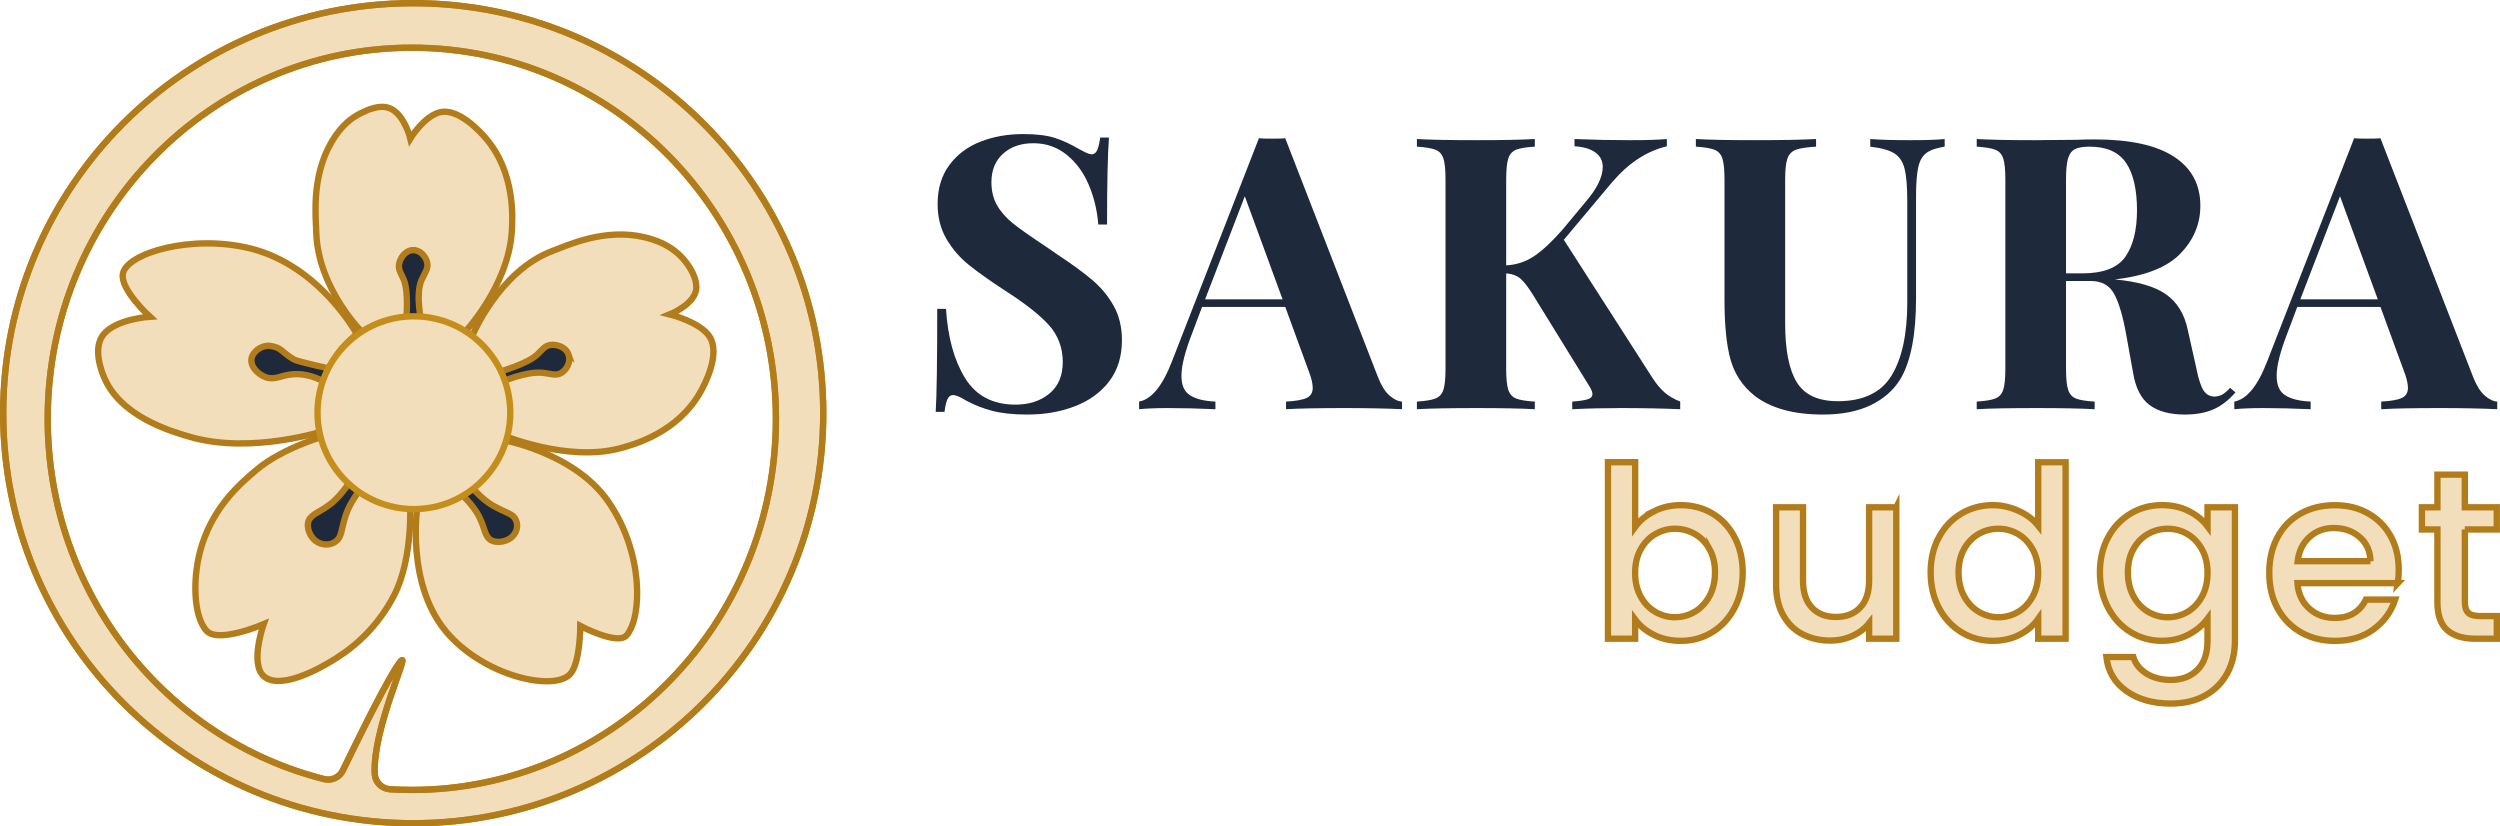 <?xml version="1.0" encoding="UTF-8"?>
<svg id="Layer_1" data-name="Layer 1" xmlns="http://www.w3.org/2000/svg" viewBox="0 0 786.15 259.88">
  <defs>
    <style>
      .cls-1 {
        stroke: #c58e1b;
      }

      .cls-1, .cls-2, .cls-3 {
        stroke-miterlimit: 10;
        stroke-width: 2px;
      }

      .cls-1, .cls-3 {
        fill: #f2debb;
      }

      .cls-2 {
        fill: none;
      }

      .cls-2, .cls-3 {
        stroke: #b27c1b;
      }

      .cls-4 {
        fill: #1e2a3b;
      }
    </style>
  </defs>
  <path class="cls-4" d="M331.68,43.36c2.48.8,5,1.96,7.56,3.48.88.48,1.66.88,2.34,1.2.68.32,1.26.48,1.74.48.72,0,1.28-.42,1.68-1.26.4-.84.72-2.18.96-4.02h2.76c-.4,5.36-.6,14.48-.6,27.36h-2.76c-.32-4.32-1.3-8.44-2.94-12.36-1.64-3.92-3.96-7.1-6.96-9.54-3-2.44-6.5-3.66-10.5-3.66s-7.1,1.1-9.54,3.3c-2.44,2.2-3.66,5.18-3.66,8.94,0,2.8.6,5.24,1.8,7.32,1.2,2.08,2.88,3.98,5.04,5.7,2.16,1.72,5.48,4.06,9.96,7.02l3.84,2.64c4.72,3.12,8.44,5.84,11.16,8.16,2.72,2.32,4.94,5.02,6.66,8.1,1.72,3.08,2.58,6.66,2.58,10.74,0,5.12-1.32,9.42-3.96,12.9-2.64,3.48-6.22,6.1-10.74,7.86-4.52,1.76-9.54,2.64-15.06,2.64-4.48,0-8.2-.4-11.16-1.2-2.96-.8-5.68-1.88-8.16-3.24-1.76-1.12-3.12-1.68-4.08-1.68-.72,0-1.28.42-1.68,1.26-.4.84-.72,2.18-.96,4.02h-2.76c.32-5.04.48-15.84.48-32.4h2.76c.56,8.96,2.56,16.22,6,21.78,3.44,5.56,8.72,8.34,15.84,8.34,4.32,0,7.88-1.16,10.68-3.48,2.8-2.32,4.2-5.64,4.2-9.96s-1.44-8.32-4.32-11.52c-2.88-3.2-7.44-6.8-13.68-10.8-4.8-3.12-8.64-5.84-11.52-8.16-2.88-2.32-5.24-5.06-7.08-8.22-1.84-3.16-2.76-6.82-2.76-10.98,0-4.8,1.22-8.86,3.66-12.18,2.44-3.32,5.7-5.78,9.78-7.38,4.08-1.6,8.56-2.4,13.44-2.4,4.16,0,7.48.4,9.96,1.2h0Z"/>
  <path class="cls-4" d="M436.92,124.36c1.36,1.2,2.68,1.84,3.96,1.92v2.4c-4.8-.24-10.88-.36-18.24-.36-8.16,0-14.24.12-18.24.36v-2.4c3.04-.16,5.2-.54,6.48-1.14,1.28-.6,1.92-1.66,1.92-3.18,0-1.44-.48-3.36-1.44-5.76l-7.2-19.68h-26.16l-3.12,8.28c-2.24,5.76-3.36,10.2-3.36,13.32s.9,5.02,2.7,6.18c1.8,1.16,4.46,1.82,7.98,1.98v2.4c-5.44-.24-10.4-.36-14.88-.36-3.68,0-6.72.12-9.12.36v-2.4c3.92-.72,7.36-4.92,10.32-12.6l27.36-70.2c.88.08,2.28.12,4.2.12s3.28-.04,4.08-.12l29.16,75.12c1.04,2.64,2.24,4.56,3.6,5.76h0ZM403.32,94.12l-11.88-32.4-12.48,32.4h24.36Z"/>
  <path class="cls-4" d="M523.44,123.4c1.28,1.12,2.92,2.08,4.92,2.88v2.4c-5.6-.24-11.84-.36-18.72-.36-5.28,0-10.36.12-15.24.36v-2.4c2.24-.16,3.86-.4,4.86-.72,1-.32,1.5-.88,1.5-1.68,0-.64-.44-1.64-1.32-3l-17.4-28.2c-1.6-2.56-2.94-4.28-4.02-5.16-1.08-.88-2.54-1.4-4.38-1.56v30c0,3.04.22,5.24.66,6.6.44,1.36,1.26,2.28,2.46,2.76s3.16.8,5.88.96v2.4c-4.32-.24-10.36-.36-18.12-.36-8.56,0-14.88.12-18.96.36v-2.4c2.64-.16,4.58-.48,5.82-.96,1.24-.48,2.08-1.4,2.52-2.76.44-1.36.66-3.56.66-6.6v-59.52c0-3.04-.22-5.24-.66-6.6-.44-1.36-1.28-2.28-2.52-2.76-1.24-.48-3.18-.8-5.82-.96v-2.4c4.08.24,10.4.36,18.96.36,7.76,0,13.8-.12,18.12-.36v2.4c-2.72.16-4.68.48-5.88.96s-2.02,1.4-2.46,2.76c-.44,1.36-.66,3.56-.66,6.6v27c3.2-.16,6.12-1.12,8.76-2.88,2.64-1.76,5.64-4.56,9-8.4l7.08-8.52c3.68-4.24,5.52-7.96,5.52-11.16,0-1.92-.78-3.44-2.34-4.56-1.56-1.12-3.74-1.76-6.54-1.92v-2.28c5.84.24,11.76.36,17.76.36,4.64,0,8.4-.12,11.28-.36v2.28c-6.4,1.52-12.2,5.36-17.4,11.52l-15,17.88,27.96,43.56c1.2,1.84,2.44,3.32,3.72,4.44h0Z"/>
  <path class="cls-4" d="M611.52,46.12c-2.64.4-4.58,1.08-5.82,2.04-1.24.96-2.08,2.48-2.52,4.56-.44,2.08-.66,5.16-.66,9.24v31.8c0,11.44-1.64,19.92-4.92,25.44-2.16,3.52-5.28,6.26-9.36,8.22s-9.08,2.94-15,2.94c-9.28,0-16.48-2-21.6-6-3.68-2.96-6.16-6.7-7.44-11.22-1.28-4.52-1.92-10.86-1.92-19.02v-37.68c0-3.04-.22-5.24-.66-6.6-.44-1.36-1.28-2.28-2.52-2.76-1.24-.48-3.18-.8-5.82-.96v-2.4c4.08.24,10.32.36,18.72.36s14.68-.12,19.08-.36v2.4c-2.88.16-4.98.48-6.3.96s-2.22,1.4-2.7,2.76c-.48,1.36-.72,3.56-.72,6.6v45.24c0,8.4,1.22,14.58,3.66,18.54,2.44,3.96,6.74,5.94,12.9,5.94,8,0,13.64-2.7,16.92-8.1,3.28-5.4,4.92-13.06,4.92-22.98v-31.68c0-4.64-.28-8.08-.84-10.32-.56-2.24-1.64-3.86-3.24-4.86-1.6-1-4.12-1.7-7.56-2.1v-2.4c3.04.24,7.36.36,12.96.36,4.48,0,7.96-.12,10.44-.36v2.4h0Z"/>
  <path class="cls-4" d="M702.96,123.4c-2.16,2.48-4.48,4.26-6.96,5.34-2.48,1.08-5.48,1.62-9,1.62-4.64,0-8.3-.98-10.98-2.94-2.68-1.96-4.42-5.3-5.22-10.02l-2.16-12c-1.04-5.84-2.3-10.14-3.78-12.9-1.48-2.76-3.94-4.14-7.38-4.14h-7.8v27.6c0,3.04.22,5.24.66,6.6.44,1.36,1.26,2.28,2.46,2.76s3.16.8,5.88.96v2.4c-4.32-.24-10.36-.36-18.12-.36-8.56,0-14.88.12-18.96.36v-2.4c2.64-.16,4.58-.48,5.82-.96,1.24-.48,2.08-1.4,2.52-2.76.44-1.36.66-3.56.66-6.6v-59.52c0-3.04-.22-5.24-.66-6.6-.44-1.36-1.28-2.28-2.52-2.76-1.24-.48-3.18-.8-5.82-.96v-2.4c4.08.24,10.16.36,18.24.36l13.32-.12c1.6-.08,3.44-.12,5.52-.12,11.04,0,19.34,1.8,24.9,5.4s8.34,8.76,8.34,15.48c0,5.68-2.08,10.68-6.24,15-4.16,4.32-11.04,7.04-20.64,8.16,7.2.64,12.56,2.2,16.08,4.68,3.52,2.48,5.8,6.2,6.84,11.16l2.76,12.36c.64,3.2,1.38,5.44,2.22,6.72.84,1.28,2.02,1.92,3.54,1.92.96-.08,1.78-.32,2.46-.72.68-.4,1.46-1.08,2.34-2.04l1.68,1.44h0ZM652.38,46.96c-1,.56-1.7,1.56-2.1,3-.4,1.44-.6,3.6-.6,6.48v29.52h5.16c6.56,0,11.06-1.74,13.5-5.22,2.44-3.48,3.66-8.38,3.66-14.7s-1.16-11.52-3.48-14.88c-2.32-3.36-6.12-5.04-11.4-5.04-2.16,0-3.74.28-4.74.84h0Z"/>
  <path class="cls-4" d="M781.32,124.36c1.36,1.2,2.68,1.84,3.96,1.92v2.4c-4.8-.24-10.88-.36-18.24-.36-8.16,0-14.24.12-18.24.36v-2.4c3.04-.16,5.2-.54,6.48-1.14,1.28-.6,1.92-1.66,1.92-3.18,0-1.44-.48-3.36-1.44-5.76l-7.2-19.68h-26.16l-3.12,8.28c-2.24,5.76-3.36,10.2-3.36,13.32s.9,5.02,2.7,6.18c1.8,1.16,4.46,1.82,7.98,1.98v2.4c-5.44-.24-10.4-.36-14.88-.36-3.68,0-6.72.12-9.12.36v-2.4c3.92-.72,7.36-4.92,10.32-12.6l27.36-70.2c.88.08,2.28.12,4.2.12s3.28-.04,4.08-.12l29.16,75.12c1.04,2.64,2.24,4.56,3.6,5.76h0ZM747.72,94.12l-11.88-32.4-12.48,32.4h24.36Z"/>
  <path class="cls-3" d="M520.14,160.76c2.52-1.27,5.34-1.91,8.44-1.91,3.65,0,6.95.88,9.9,2.62,2.95,1.75,5.28,4.24,6.98,7.46,1.7,3.23,2.55,6.91,2.55,11.06s-.85,7.86-2.55,11.14c-1.7,3.27-4.04,5.83-7.01,7.65-2.98,1.83-6.26,2.74-9.86,2.74-3.2,0-6.04-.62-8.51-1.88-2.47-1.25-4.44-2.85-5.89-4.8v6h-8.55v-55.5h8.55v20.33c1.45-2,3.44-3.64,5.96-4.91h0s0,0,0,0ZM537.54,172.61c-1.17-2.07-2.73-3.65-4.65-4.73-1.93-1.08-3.99-1.61-6.19-1.61s-4.19.55-6.11,1.65c-1.93,1.1-3.48,2.7-4.65,4.8-1.18,2.1-1.76,4.58-1.76,7.42s.59,5.34,1.76,7.46c1.17,2.13,2.72,3.74,4.65,4.84,1.92,1.1,3.96,1.65,6.11,1.65s4.26-.56,6.19-1.69c1.92-1.12,3.47-2.76,4.65-4.91,1.17-2.15,1.76-4.65,1.76-7.5s-.59-5.31-1.76-7.39h0Z"/>
  <path class="cls-3" d="M596.31,159.52v41.33h-8.55v-4.88c-1.35,1.7-3.11,3.04-5.29,4.01-2.18.98-4.49,1.46-6.94,1.46-3.25,0-6.16-.68-8.74-2.02s-4.6-3.35-6.07-6c-1.48-2.65-2.21-5.85-2.21-9.6v-24.3h8.47v23.02c0,3.7.92,6.54,2.78,8.51,1.85,1.98,4.38,2.96,7.58,2.96s5.74-.99,7.61-2.96c1.88-1.98,2.81-4.81,2.81-8.51v-23.02h8.55,0Z"/>
  <path class="cls-3" d="M609.69,168.97c1.73-3.2,4.08-5.69,7.05-7.46,2.97-1.77,6.29-2.66,9.94-2.66,2.7,0,5.36.59,7.99,1.76s4.71,2.74,6.26,4.69v-19.95h8.62v55.5h-8.62v-6.23c-1.4,2-3.34,3.65-5.81,4.95-2.47,1.3-5.31,1.95-8.51,1.95-3.6,0-6.89-.91-9.86-2.74-2.97-1.82-5.32-4.37-7.05-7.65-1.72-3.27-2.59-6.99-2.59-11.14s.86-7.83,2.59-11.02h0ZM639.17,172.72c-1.18-2.1-2.71-3.7-4.61-4.8-1.9-1.1-3.95-1.65-6.15-1.65s-4.25.54-6.15,1.61c-1.9,1.08-3.44,2.65-4.61,4.73-1.18,2.08-1.76,4.54-1.76,7.39s.59,5.35,1.76,7.5c1.17,2.15,2.72,3.79,4.65,4.91,1.92,1.12,3.96,1.69,6.11,1.69s4.25-.55,6.15-1.65,3.44-2.71,4.61-4.84c1.17-2.12,1.76-4.61,1.76-7.46s-.59-5.32-1.76-7.42h0Z"/>
  <path class="cls-3" d="M688.37,160.76c2.48,1.27,4.41,2.86,5.81,4.76v-6h8.62v42c0,3.8-.8,7.19-2.4,10.16-1.6,2.97-3.91,5.31-6.94,7.01-3.03,1.7-6.64,2.55-10.84,2.55-5.6,0-10.25-1.31-13.95-3.94s-5.8-6.19-6.3-10.69h8.48c.65,2.15,2.04,3.89,4.16,5.21,2.12,1.32,4.66,1.99,7.61,1.99,3.45,0,6.24-1.05,8.36-3.15s3.19-5.15,3.19-9.15v-6.9c-1.45,1.95-3.41,3.59-5.89,4.91-2.48,1.32-5.29,1.99-8.44,1.99-3.6,0-6.89-.91-9.86-2.74-2.97-1.82-5.32-4.37-7.05-7.65-1.72-3.27-2.59-6.99-2.59-11.14s.86-7.83,2.59-11.02c1.73-3.2,4.08-5.69,7.05-7.46,2.97-1.77,6.26-2.66,9.86-2.66,3.2,0,6.04.64,8.51,1.91h0ZM692.42,172.72c-1.18-2.1-2.71-3.7-4.61-4.8-1.9-1.1-3.95-1.65-6.15-1.65s-4.25.54-6.15,1.61c-1.9,1.08-3.44,2.65-4.61,4.73-1.18,2.08-1.76,4.54-1.76,7.39s.59,5.35,1.76,7.5c1.17,2.15,2.72,3.79,4.65,4.91,1.92,1.12,3.96,1.69,6.11,1.69s4.25-.55,6.15-1.65,3.44-2.71,4.61-4.84c1.17-2.12,1.76-4.61,1.76-7.46s-.59-5.32-1.76-7.42h0Z"/>
  <path class="cls-3" d="M754.03,183.37h-31.58c.25,3.3,1.47,5.95,3.67,7.95s4.9,3,8.1,3c4.6,0,7.85-1.92,9.75-5.77h9.22c-1.25,3.8-3.51,6.91-6.79,9.34-3.28,2.43-7.34,3.64-12.19,3.64-3.95,0-7.49-.89-10.61-2.66-3.12-1.77-5.58-4.27-7.35-7.5-1.78-3.23-2.66-6.96-2.66-11.21s.86-7.99,2.59-11.21c1.73-3.23,4.15-5.71,7.28-7.46,3.12-1.75,6.71-2.62,10.76-2.62s7.37.85,10.42,2.55c3.05,1.7,5.42,4.09,7.12,7.16,1.7,3.08,2.55,6.61,2.55,10.61,0,1.55-.1,2.95-.3,4.2h0ZM745.4,176.47c-.05-3.15-1.18-5.67-3.38-7.58-2.2-1.9-4.93-2.85-8.17-2.85-2.95,0-5.48.94-7.58,2.81-2.1,1.88-3.35,4.41-3.75,7.61h22.88Z"/>
  <path class="cls-3" d="M775.1,166.5v22.88c0,1.55.36,2.66,1.09,3.34.72.68,1.96,1.01,3.71,1.01h5.25v7.12h-6.75c-3.85,0-6.8-.9-8.85-2.7-2.05-1.8-3.08-4.73-3.08-8.77v-22.88h-4.88v-6.98h4.88v-10.27h8.62v10.27h10.05v6.98h-10.05Z"/>
  <path class="cls-1" d="M129.94,1C58.73,1,1,58.72,1,129.94s57.73,128.94,128.94,128.94,128.94-57.73,128.94-128.94S201.15,1,129.94,1h0ZM129.5,248.4c-2.3,0-4.59-.07-6.86-.21-2.56-.16-4.65-2.18-4.79-4.74-.77-14.33,11.44-39.34,8.14-35.48-3.38,3.96-13.05,23.77-18.19,34.31-1.06,2.18-3.5,3.31-5.85,2.72-49.93-12.57-86.95-58.53-86.95-113.3,0-64.46,51.27-116.7,114.5-116.7s114.5,52.24,114.5,116.7-51.27,116.7-114.5,116.7h0Z"/>
  <path class="cls-2" d="M129.94,1C58.73,1,1,58.72,1,129.94s57.73,128.94,128.94,128.94,128.94-57.73,128.94-128.94S201.15,1,129.94,1h0ZM129.5,248.4c-2.3,0-4.59-.07-6.86-.21-2.56-.16-4.65-2.18-4.79-4.74-.77-14.33,11.44-39.34,8.14-35.48-3.38,3.96-13.05,23.77-18.19,34.31-1.06,2.18-3.5,3.31-5.85,2.72-49.93-12.57-86.95-58.53-86.95-113.3,0-64.46,51.27-116.7,114.5-116.7s114.5,52.24,114.5,116.7-51.27,116.7-114.5,116.7h0Z"/>
  <path class="cls-4" d="M116.59,156.61c.52,3-4.32,4.15-5.52,5.41-2.36,2.48-2.52,2.53-3.63,7.77-.7,3.31-2.17,3.87-5.14,3.1-1.12-.29-4.2-1.25-6.68-4.2-1.65-1.96-2.25-2.9-3.39-6.95-.8-2.85.82-4.62,3.84-4.58,7.07.1,6.05-.54,8.6-2.04,4.16-2.45,3.27-6.73,6.11-5.73,2.19.77,5.39,4.73,5.82,7.2h0Z"/>
  <path class="cls-4" d="M101.47,121.53c-2.18,1.25-6.6-1.62-8.53-2.04-3.79-.82-3.95-.91-9.19-.06-3.31.54-4.84-.28-6.3-2.48-.55-.84-1.92-3.17-1.2-5.71.48-1.69.86-2.37,3.49-4.35,1.85-1.39,4.51-.85,6.63,1.17,4.96,4.73,4.77,3.86,7.86,5.1,5.04,2.03,8.05.14,9.22,2.33.9,1.69-.17,5.01-1.98,6.04h0Z"/>
  <path class="cls-4" d="M148.74,152.86c2.4-.39,4.25,3.71,5.52,4.75,2.5,2.03,2.57,2.17,7.13,3.19,2.88.64,3.62,1.9,3.54,4.39-.03.94-.26,3.52-2.23,5.57-1.32,1.36-1.98,1.85-5.13,2.74-2.21.63-3.99-.77-4.52-3.31-1.24-5.96-1.58-5.11-3.3-7.29-2.81-3.55-6.2-2.87-5.9-5.25.23-1.83,2.92-4.47,4.89-4.79h0,0Z"/>
  <path class="cls-4" d="M157.43,115.15c1.08-1.66,5.41-1.61,6.96-2.11,3.06-.99,3.21-.99,6.65-3.61,2.17-1.65,3.6-1.75,5.54-.94.73.31,2.65,1.23,3.14,3.12.33,1.26.33,1.83-.77,4.13-.78,1.61-2.91,2.33-5.24,1.9-5.46-1.01-4.98-.53-7.7-.09-4.45.73-5.86,3.11-7.58,2.2-1.33-.7-1.88-3.23-.99-4.59h0Z"/>
  <path class="cls-4" d="M127.96,100.18c-1.33-1.46-.19-5.64-.29-7.27-.19-3.21-.15-3.36-1.82-7.35-1.05-2.52-.79-3.92.48-5.6.48-.63,1.86-2.26,3.81-2.26,1.3,0,1.86.14,3.8,1.79,1.36,1.16,1.52,3.4.52,5.55-2.35,5.04-1.77,4.68-2.02,7.43-.42,4.49,1.54,6.45.22,7.89-1.02,1.11-3.6,1.01-4.69-.2h0Z"/>
  <path id="Petal_5" data-name="Petal 5" class="cls-3" d="M102.79,120.46c-.53,1.18-1.3,3.16-1.7,5.69-.67,4.24,1.44,9.16,1.44,9.16,0,0-23.31,7.73-42.77,2.07-6.15-1.79-22.14-6.43-27.19-19.12-.62-1.55-3.52-8.84,0-13.13,3.99-4.87,14.57-5.53,14.57-5.53,0,0-9.25-8.39-8.52-13.39.96-6.58,21.79-12.73,40.35-8.02,21.68,5.51,33.23,26.85,33.23,26.85,0,0-3.64,2.98-5.66,5.78-1.85,2.57-2.39,5.21-2.39,5.21,0,0-10.6-2.32-11.74-3-4.11-2.46-3.68-3.67-7.41-4.26-2.4-.38-5.43,1.54-5.9,3.95-.51,2.61,2.18,5.12,4.59,5.94,2.78.94,4.52-.61,8.16-.95,2.54-.24,6.21.08,10.93,2.76h0Z"/>
  <path id="Petal_4" data-name="Petal 4" class="cls-3" d="M106.38,145.03c1.25,2.08,2.65,3.52,2.96,3.84.58.59,1.11,1.06,1.51,1.39,0,0-3.22,5.35-6.83,8.14-3.48,2.68-4.93,2.76-6.43,4.47-1.64,1.87-.56,5.51,1.65,7.21,1.82,1.4,4.47,1.56,6.33.19,2.02-1.48,1.57-3.43,3.21-8.42,1.42-4.3,5.2-8.79,5.2-8.79,1.7,1.58,4.31,3.52,7.82,4.22,3.44.69,7.14.2,7.14.2,0,0,1.18,17.91-5.11,29.93-2.29,4.38-6.88,11.62-15.26,17.65-6.11,4.39-20.06,12.32-25.54,7.65-4.6-3.92-.11-16.44-.11-16.44,0,0-14.02,6.06-17.85,2.2-4.23-4.26-4.82-17.06-1.5-27.31,3.98-12.29,12.14-19.21,17.01-23.34,8.65-7.34,22.69-11.07,22.69-11.07,0,0,.76,4.36,3.12,8.28h0Z"/>
  <path id="Petal_2" data-name="Petal 2" class="cls-3" d="M178.82,111.59c-.84-2.53-3.85-3.42-5.8-3.11-1.72.28-2.47,1.45-4,2.93-3.13,3.04-12.08,5.53-12.08,5.53,0,0-1.42-3.15-4.04-6.27-2.29-2.72-4.52-4.79-4.52-4.79,0,0,8.43-20.68,25.48-27.01,4.61-1.71,16.21-7.23,28.83-4.27,6.12,1.43,9.5,4.06,11.44,6.04,1.59,1.62,4.74,5.47,4.84,9.61.12,5.23-8.35,8.62-8.35,8.62,0,0,9.38,2.33,12.43,6.85,3.79,5.6-1.78,15.72-2.67,17.33-7.11,12.91-20.96,16.76-25.58,17.97-16.78,4.39-37.44-4.45-37.44-4.45,0,0,2.87-5.15,2.46-9-.47-4.37-1.9-7.55-1.9-7.55,0,0,7.63-3.35,12.79-2.78,2.61.29,4.12,1.05,5.81.03,1.62-.98,3.06-3.38,2.3-5.68h0s0,0,0,0Z"/>
  <path id="Petal_3" data-name="Petal 3" class="cls-3" d="M131.39,158.4s3.86.28,7.18-.72c3.5-1.05,5.9-2.91,5.9-2.91,0,0,4.36,3.95,6.21,7.72,1.78,3.64,1.54,4.94,2.83,6.62,1.41,1.83,5.08,1.62,7.17,0,1.72-1.33,2.44-3.65,1.55-5.58-.96-2.1-2.9-2.09-7.25-4.56-3.75-2.13-7.18-6.41-7.18-6.41,0,0,2.93-2.41,5.67-6.08,3.05-4.08,3.5-8.38,3.5-8.38,0,0,23.28,3.82,34.21,19.48,11.27,16.14,10.81,36.53,5.85,42.22-2.83,3.24-14.55-2.97-14.55-2.97,0,0,.02,11.13-3,14.92-4.5,5.67-25.54,1.57-37.97-11.73-14.52-15.54-10.14-41.62-10.14-41.62h0Z"/>
  <path id="Petal1" class="cls-3" d="M129.99,78.64c-2.5-.02-4.2,2.52-4.5,4.45-.27,1.7.55,2.77,1.4,4.67,1.75,3.9.84,12.87.84,12.87,0,0-4.34-.62-7.91.85-3.1,1.28-5.65,3.29-5.65,3.29,0,0-14.23-13.88-14.73-31.85-.14-4.86-1.55-17.46,4.87-28.35,3.11-5.28,6.46-7.61,8.8-8.8,1.92-.98,6.52-3.32,9.99-1.48,4.23,2.23,5.93,9.27,5.93,9.27,0,0,4.11-6.76,9.04-8.19,6.11-1.77,13.43,6.65,14.59,7.99,9.33,10.74,8.58,24.93,8.27,29.64-1.15,17.1-15.03,31.77-15.03,31.77,0,0-2.52-2.21-6.06-3.05-4.02-.95-7.27-.21-7.27-.21,0,0-2.06-8.83,0-13.48,1.04-2.35,2.17-3.53,1.77-5.43-.38-1.82-2.08-3.94-4.35-3.95h0Z"/>
  <path class="cls-1" d="M130.15,99.47h0c16.74,0,30.31,13.57,30.31,30.31h0c0,16.74-13.57,30.31-30.31,30.31h0c-16.74,0-30.31-13.57-30.31-30.31h0c0-16.74,13.57-30.31,30.31-30.31Z"/>
</svg>